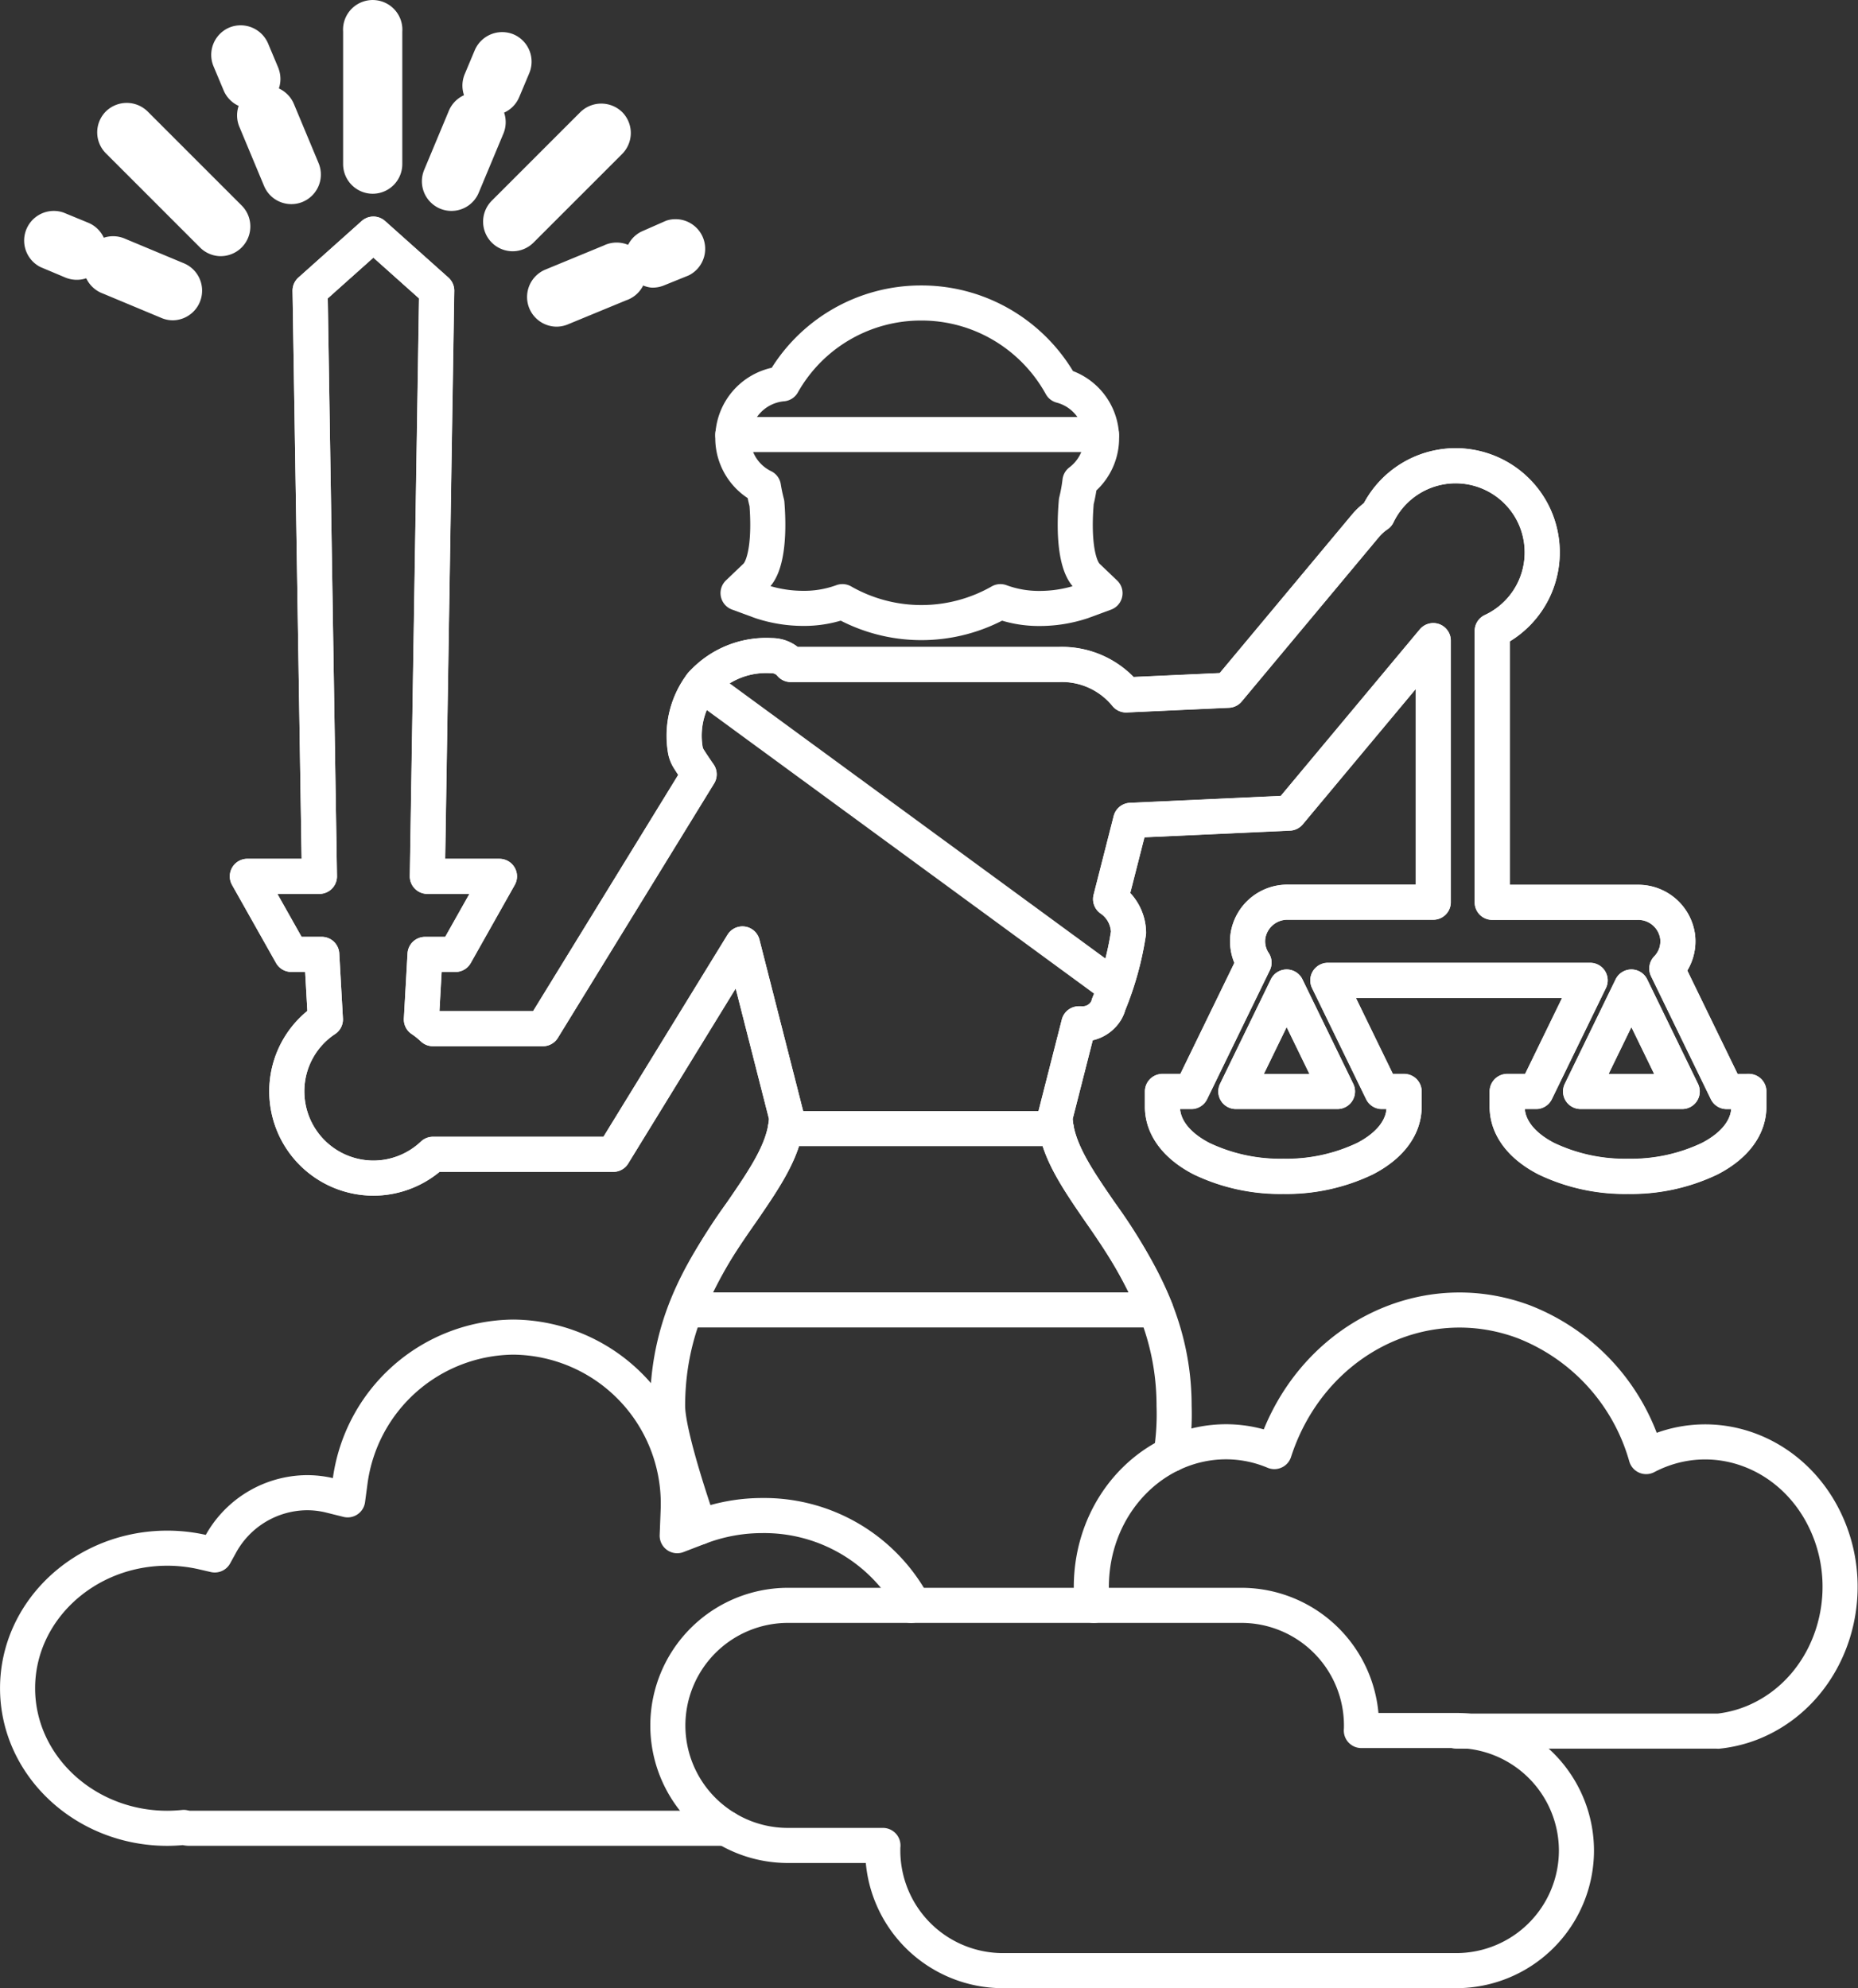 <svg xmlns="http://www.w3.org/2000/svg" width="158.866" height="170.002" viewBox="0 0 158.866 170.002">
  <rect x="0" y="0" width="158.866" height="170.002" fill="#333333" stroke="none"/>
  <g id="Grupo_20" data-name="Grupo 20" transform="translate(-4293.017 851.794)">
    <g id="Grupo_19" data-name="Grupo 19" transform="translate(4296.585 -850.292)">
      <g id="Grupo_18" data-name="Grupo 18">
        <g id="Grupo_11" data-name="Grupo 11" transform="translate(17.584 18.515)">
          <g id="Grupo_9" data-name="Grupo 9">
            <g id="Grupo_8" data-name="Grupo 8">
              <path id="Trazado_11" data-name="Trazado 11" d="M4348.979-724.833s-2.73-7.706-2.724-10.391c.022-7.607,3.512-12.441,6.332-16.55,2.022-2.946,3.774-5.5,3.842-8.122l-3.774-14.8-11.045,17.987h-15.418a7.414,7.414,0,0,1-5.089,2.035,7.416,7.416,0,0,1-7.407-7.407,7.365,7.365,0,0,1,3.3-6.163l-.313-5.56h-2.6l-3.761-6.674h6.164l-.8-50.079,5.412-4.835,5.412,4.835-.8,50.079h6.164l-3.761,6.674h-2.6l-.312,5.561a7.413,7.413,0,0,1,.985.789h9.406l13.354-21.743c-.328-.471-.619-.9-.882-1.321a2.131,2.131,0,0,1-.293-.738,7.287,7.287,0,0,1,1.367-5.635,7.437,7.437,0,0,1,6-2.456h.019a2.109,2.109,0,0,1,1.624.758h22.92a7.066,7.066,0,0,1,5.75,2.6l8.736-.4,11.735-14.06a5.193,5.193,0,0,1,1.041-.94,7.4,7.4,0,0,1,5.359-4.077,7.214,7.214,0,0,1,1.3-.118,7.413,7.413,0,0,1,6.741,4.316,7.446,7.446,0,0,1,.05,6.073,7.415,7.415,0,0,1-3.653,3.735v23.206H4429.2a3.4,3.4,0,0,1,3.41,2.89,3.339,3.339,0,0,1-.918,2.773l5.114,10.515h1.9v1.3c0,1.755-1.19,3.335-3.351,4.449a15.566,15.566,0,0,1-6.982,1.508,15.56,15.56,0,0,1-6.98-1.508c-2.162-1.114-3.352-2.694-3.352-4.449v-1.3h2.472l4.623-9.5h-22.43l4.623,9.5h1.9v1.3c0,1.755-1.189,3.335-3.35,4.449a15.567,15.567,0,0,1-6.981,1.508,15.569,15.569,0,0,1-6.982-1.508c-2.16-1.114-3.351-2.694-3.351-4.449v-1.3h2.471L4396.4-773.1a3.3,3.3,0,0,1-.516-2.3,3.409,3.409,0,0,1,3.409-2.866h12.432v-22.365l-12.309,14.746-13.563.622-1.717,6.732a3.534,3.534,0,0,1,1.534,2.864,26.3,26.3,0,0,1-1.7,6.142,2.1,2.1,0,0,1-.242.575,2.346,2.346,0,0,1-2.123,1.085c-.061,0-.121,0-.185,0l-2.031,7.97c.067,2.625,1.818,5.176,3.842,8.121,2.82,4.109,6.331,9.223,6.331,16.551a21.62,21.62,0,0,1-.26,4.174m43.708-31.036-4.345-8.934-4.346,8.934Zm-29.476,0-4.347-8.934-4.345,8.934Z" transform="translate(-4310.326 835.397)" fill="none" stroke="#fff" stroke-linecap="round" stroke-linejoin="round" stroke-width="3"/>
            </g>
          </g>
          <g id="Grupo_10" data-name="Grupo 10" transform="translate(45.999 76.487)">
            <line id="Línea_1" data-name="Línea 1" x2="23.163" stroke-width="3" stroke="#fff" stroke-linecap="round" stroke-linejoin="round" fill="none"/>
          </g>
        </g>
        <g id="Grupo_12" data-name="Grupo 12" transform="translate(59.088 24.402)">
          <path id="Trazado_12" data-name="Trazado 12" d="M4359.839-803.33a13.6,13.6,0,0,1-6.747-1.792,9.48,9.48,0,0,1-3.337.576h0a11.487,11.487,0,0,1-3.627-.585l-1.96-.721,1.511-1.443c.849-.809,1.2-3.135.955-6.234a14.293,14.293,0,0,1-.295-1.4,4.65,4.65,0,0,1-2.62-4.175,4.665,4.665,0,0,1,4.256-4.643,13.576,13.576,0,0,1,11.867-6.91,13.579,13.579,0,0,1,7.319,2.131,13.719,13.719,0,0,1,4.634,4.937,4.634,4.634,0,0,1,3.455,4.485,4.636,4.636,0,0,1-1.849,3.7,13.861,13.861,0,0,1-.31,1.708c-.275,3.19.075,5.581.941,6.409l1.511,1.442-1.959.722a11.529,11.529,0,0,1-3.629.585,9.493,9.493,0,0,1-3.356-.583A13.605,13.605,0,0,1,4359.839-803.33Z" transform="translate(-4343.717 830.661)" fill="none" stroke="#fff" stroke-linecap="round" stroke-linejoin="round" stroke-width="3"/>
        </g>
        <g id="Grupo_13" data-name="Grupo 13">
          <path id="Trazado_13" data-name="Trazado 13" d="M4328.761-833.54a1.027,1.027,0,0,0,.734-.3l7.585-7.585a1.038,1.038,0,0,0,0-1.454,1.063,1.063,0,0,0-1.454,0l-7.586,7.586a1.037,1.037,0,0,0,.025,1.466A1.037,1.037,0,0,0,4328.761-833.54Z" transform="translate(-4288.509 852.023)" fill="none" stroke="#fff" stroke-linecap="round" stroke-linejoin="round" stroke-width="3"/>
          <path id="Trazado_14" data-name="Trazado 14" d="M4310.208-833.112a1.037,1.037,0,0,0,1.088-.983,1.033,1.033,0,0,0-.3-.787l-8.04-8.04a1.049,1.049,0,0,0-1.454,0,1.036,1.036,0,0,0,0,1.453l8.04,8.041A1.026,1.026,0,0,0,4310.208-833.112Z" transform="translate(-4294.961 852.012)" fill="none" stroke="#fff" stroke-linecap="round" stroke-linejoin="round" stroke-width="3"/>
          <path id="Trazado_15" data-name="Trazado 15" d="M4319.144-836.727a1.036,1.036,0,0,0,1.037-1.037v-11.377a1.036,1.036,0,0,0-.916-1.145,1.036,1.036,0,0,0-1.145.916,1.118,1.118,0,0,0,0,.229v11.377A1.037,1.037,0,0,0,4319.144-836.727Z" transform="translate(-4290.851 850.292)" fill="none" stroke="#fff" stroke-linecap="round" stroke-linejoin="round" stroke-width="3"/>
          <path id="Trazado_16" data-name="Trazado 16" d="M4306.393-829.854a1.036,1.036,0,0,0,1.009-1.063,1.032,1.032,0,0,0-.618-.922l-5.056-2.111a1.047,1.047,0,0,0-1.388.522l-.015.034a1.038,1.038,0,0,0,.6,1.338l.006,0,5.059,2.112A1.026,1.026,0,0,0,4306.393-829.854Z" transform="translate(-4295.19 854.241)" fill="none" stroke="#fff" stroke-linecap="round" stroke-linejoin="round" stroke-width="3"/>
          <path id="Trazado_17" data-name="Trazado 17" d="M4299.2-832.895a1.036,1.036,0,0,0,1.022-1.05,1.037,1.037,0,0,0-.618-.935l-2.086-.859a1.036,1.036,0,0,0-1.295.687,1.037,1.037,0,0,0,.486,1.208l2.073.873A1.049,1.049,0,0,0,4299.2-832.895Z" transform="translate(-4296.181 853.818)" fill="none" stroke="#fff" stroke-linecap="round" stroke-linejoin="round" stroke-width="3"/>
          <path id="Trazado_18" data-name="Trazado 18" d="M4324.564-836.807a1.025,1.025,0,0,0,.949-.633l2.111-5.057a1.037,1.037,0,0,0-.556-1.352,1.017,1.017,0,0,0-.393-.076,1.035,1.035,0,0,0-.947.631l-2.112,5.058a1.036,1.036,0,0,0,.557,1.352A1.008,1.008,0,0,0,4324.564-836.807Z" transform="translate(-4289.532 851.839)" fill="none" stroke="#fff" stroke-linecap="round" stroke-linejoin="round" stroke-width="3"/>
          <path id="Trazado_19" data-name="Trazado 19" d="M4327.351-843.976a1.026,1.026,0,0,0,.947-.633l.86-2.047a1.038,1.038,0,0,0-.543-1.354,1.05,1.05,0,0,0-1.354.557l-.859,2.047a1.036,1.036,0,0,0,.567,1.352A1.083,1.083,0,0,0,4327.351-843.976Z" transform="translate(-4288.854 850.829)" fill="none" stroke="#fff" stroke-linecap="round" stroke-linejoin="round" stroke-width="3"/>
          <path id="Trazado_20" data-name="Trazado 20" d="M4331.782-829.417a1.036,1.036,0,0,0,.392-.076l5.056-2.086a1.036,1.036,0,0,0,.694-1.292,1.037,1.037,0,0,0-1.292-.694,1.08,1.08,0,0,0-.185.076l-5.057,2.086a1.038,1.038,0,0,0-.53,1.367A1.038,1.038,0,0,0,4331.782-829.417Z" transform="translate(-4287.774 854.347)" fill="none" stroke="#fff" stroke-linecap="round" stroke-linejoin="round" stroke-width="3"/>
          <path id="Trazado_21" data-name="Trazado 21" d="M4338.376-832.363a1.035,1.035,0,0,0,.392-.076l2.061-.834a1.038,1.038,0,0,0,.409-1.408,1.037,1.037,0,0,0-1.181-.5l-2.01.885a1.037,1.037,0,0,0-.417,1.406A1.038,1.038,0,0,0,4338.376-832.363Z" transform="translate(-4286.138 853.956)" fill="none" stroke="#fff" stroke-linecap="round" stroke-linejoin="round" stroke-width="3"/>
          <path id="Trazado_22" data-name="Trazado 22" d="M4314.355-837.351a1.035,1.035,0,0,0,.555-1.352l-2.11-5.057a1.036,1.036,0,0,0-.948-.633,1.011,1.011,0,0,0-.392.076,1.038,1.038,0,0,0-.556,1.352l2.111,5.057a1.023,1.023,0,0,0,.949.633A1.009,1.009,0,0,0,4314.355-837.351Z" transform="translate(-4292.622 851.726)" fill="none" stroke="#fff" stroke-linecap="round" stroke-linejoin="round" stroke-width="3"/>
          <path id="Trazado_23" data-name="Trazado 23" d="M4311.336-844.519a1.024,1.024,0,0,0,.55-1.34l0-.012-.861-2.049a1.05,1.05,0,0,0-1.353-.557,1.038,1.038,0,0,0-.543,1.354l.859,2.047a1.024,1.024,0,0,0,1.334.564Z" transform="translate(-4293.055 850.715)" fill="none" stroke="#fff" stroke-linecap="round" stroke-linejoin="round" stroke-width="3"/>
        </g>
        <g id="Grupo_15" data-name="Grupo 15" transform="translate(17.584 18.515)">
          <g id="Grupo_14" data-name="Grupo 14">
            <path id="Trazado_24" data-name="Trazado 24" d="M4436.809-762.086l-5.114-10.515a3.339,3.339,0,0,0,.918-2.773,3.4,3.4,0,0,0-3.41-2.89h-12.434V-801.47a7.415,7.415,0,0,0,3.653-3.735,7.446,7.446,0,0,0-.05-6.073,7.413,7.413,0,0,0-6.741-4.316,7.214,7.214,0,0,0-1.3.118,7.4,7.4,0,0,0-5.359,4.077,5.193,5.193,0,0,0-1.041.94L4394.2-796.4l-8.736.4a7.067,7.067,0,0,0-5.75-2.6h-22.92a2.112,2.112,0,0,0-1.624-.757h-.019a7.437,7.437,0,0,0-6,2.456,7.287,7.287,0,0,0-1.367,5.635,2.131,2.131,0,0,0,.293.738c.263.416.554.85.882,1.321L4335.6-767.458h-9.406a7.413,7.413,0,0,0-.985-.789l.313-5.561h2.6l3.761-6.674h-6.164l.8-50.079L4321.1-835.4l-5.412,4.835.8,50.079h-6.164l3.761,6.674h2.6l.313,5.56a7.365,7.365,0,0,0-3.3,6.163,7.416,7.416,0,0,0,7.407,7.407,7.414,7.414,0,0,0,5.089-2.035h15.418l11.045-17.987,3.774,14.8c-.067,2.625-1.819,5.176-3.842,8.122a41.094,41.094,0,0,0-4.774,8.375H4388a41.093,41.093,0,0,0-4.773-8.377c-2.023-2.945-3.774-5.5-3.842-8.121l2.031-7.97c.063,0,.124,0,.185,0a2.346,2.346,0,0,0,2.123-1.085,2.1,2.1,0,0,0,.242-.575,26.3,26.3,0,0,0,1.7-6.142,3.534,3.534,0,0,0-1.534-2.864l1.717-6.732,13.563-.622,12.309-14.746v22.365h-12.432a3.409,3.409,0,0,0-3.409,2.866,3.3,3.3,0,0,0,.516,2.3l-5.356,11.013h-2.471v1.3c0,1.756,1.19,3.336,3.351,4.45a15.569,15.569,0,0,0,6.982,1.508,15.567,15.567,0,0,0,6.981-1.508c2.16-1.114,3.35-2.694,3.35-4.45v-1.3h-1.9l-4.623-9.5h22.43l-4.623,9.5h-2.472v1.3c0,1.756,1.189,3.336,3.352,4.45a15.56,15.56,0,0,0,6.98,1.508,15.566,15.566,0,0,0,6.982-1.508c2.16-1.114,3.351-2.694,3.351-4.45v-1.3Zm-33.276,0h-8.691l4.345-8.934Zm20.785,0,4.346-8.934,4.345,8.934Z" transform="translate(-4310.326 835.397)" fill="none" stroke="#fff" stroke-linecap="round" stroke-linejoin="round" stroke-width="3"/>
          </g>
        </g>
        <g id="Grupo_16" data-name="Grupo 16" transform="translate(56.4 57.016)">
          <line id="Línea_2" data-name="Línea 2" x2="35.342" y2="25.877" stroke-width="3" stroke="#fff" stroke-linecap="round" stroke-linejoin="round" fill="none"/>
        </g>
        <g id="Grupo_17" data-name="Grupo 17" transform="translate(59.088 35.656)">
          <line id="Línea_3" data-name="Línea 3" x2="31.522" stroke-width="3" stroke="#fff" stroke-linecap="round" stroke-linejoin="round" fill="none"/>
        </g>
      </g>
    </g>
    <path id="Trazado_25" data-name="Trazado 25" d="M4370.921-736.586a1.677,1.677,0,0,0-.265-.838,14.455,14.455,0,0,0-12.446-6.84,15.026,15.026,0,0,0-5.39.991l-1.9.73.08-2.04c.008-.2.016-.4.016-.6a14.239,14.239,0,0,0-14.1-14.34,14.216,14.216,0,0,0-13.973,12.422l-.2,1.493-1.461-.364a8.293,8.293,0,0,0-2.012-.247,8.482,8.482,0,0,0-7.4,4.434l-.49.89-.99-.229a13.639,13.639,0,0,0-3.07-.351c-7.06,0-12.8,5.372-12.8,11.975s5.743,11.977,12.8,11.977c.407,0,.81-.021,1.208-.056l.2-.018.2.041a1.524,1.524,0,0,0,.32.032H4355.1" transform="translate(0 22.06)" fill="none" stroke="#fff" stroke-linecap="round" stroke-linejoin="round" stroke-width="3"/>
    <path id="Trazado_26" data-name="Trazado 26" d="M4368.593-736.133c-.2,0-.2-.986-.2-.986a13.416,13.416,0,0,1,.034-1.724c.537-6.393,5.528-11.286,11.5-11.277a10.665,10.665,0,0,1,4.1.838c3.038-9.395,12.588-14.364,21.33-11.1a17.472,17.472,0,0,1,10.461,11.528c5.726-3,12.628-.439,15.416,5.713s.41,13.57-5.315,16.568a10.948,10.948,0,0,1-3.953,1.2l-.079-.009h-22.3" transform="translate(17.951 21.607)" fill="none" stroke="#fff" stroke-linecap="round" stroke-linejoin="round" stroke-width="3"/>
    <path id="Trazado_27" data-name="Trazado 27" d="M4367.885-709.836h38.778a10.281,10.281,0,0,0,10.275-10.266,10.281,10.281,0,0,0-10.275-10.266h-8.117c.012-.147.012-.29.012-.436A10.275,10.275,0,0,0,4388.3-741.07h-38.776a10.28,10.28,0,0,0-10.275,10.265,10.255,10.255,0,0,0,4.255,8.316,10.231,10.231,0,0,0,6.02,1.949h8.116c-.013.147-.013.291-.013.438A10.275,10.275,0,0,0,4367.885-709.836Z" transform="translate(10.871 26.544)" fill="none" stroke="#fff" stroke-linecap="round" stroke-linejoin="round" stroke-width="3"/>
  </g>
</svg>
